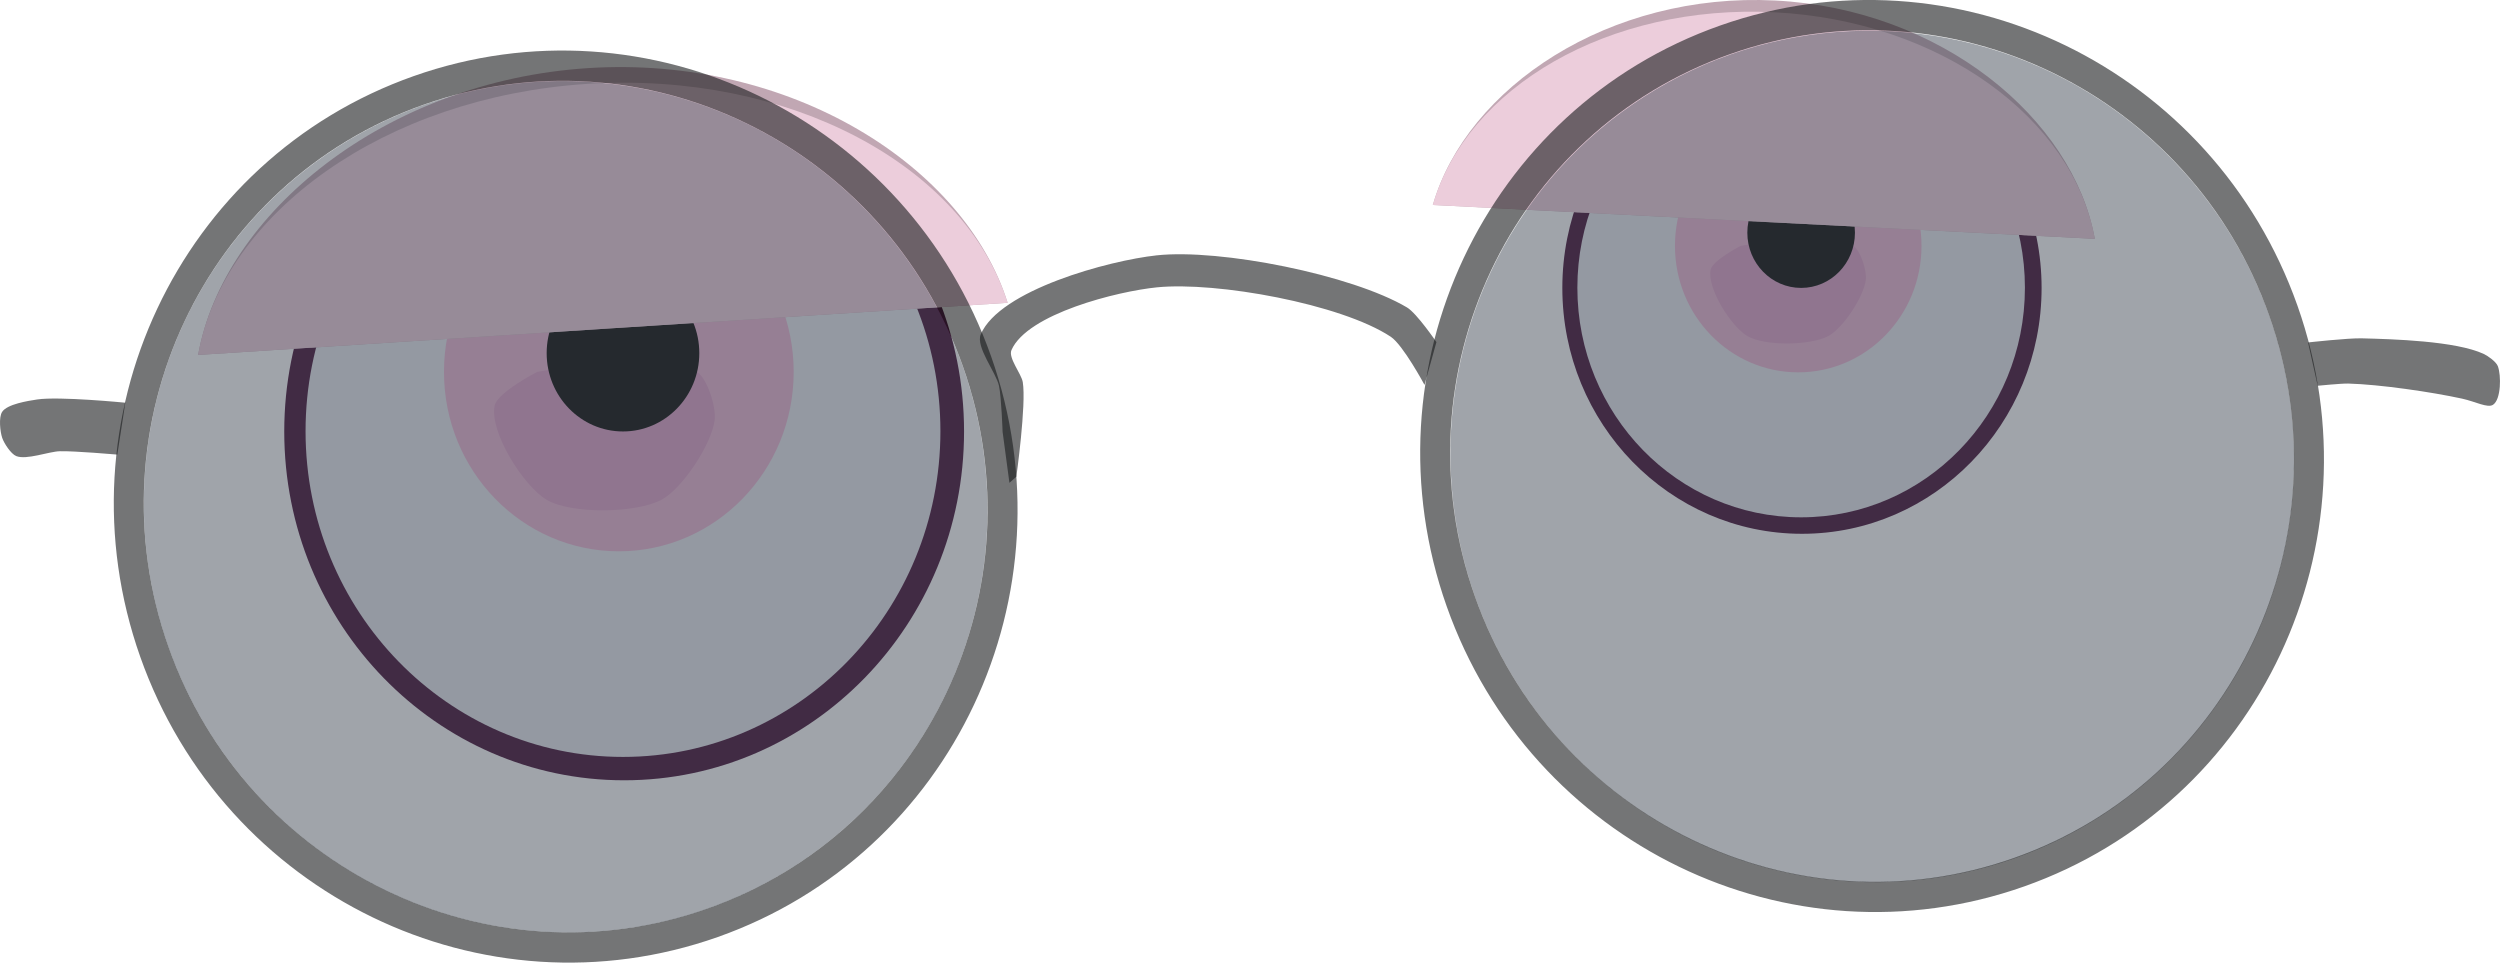 <?xml version="1.0" encoding="utf-8"?>
<!-- Generator: Adobe Illustrator 17.0.0, SVG Export Plug-In . SVG Version: 6.00 Build 0)  -->
<!DOCTYPE svg PUBLIC "-//W3C//DTD SVG 1.1//EN" "http://www.w3.org/Graphics/SVG/1.1/DTD/svg11.dtd">
<svg version="1.1" id="Layer_1" xmlns="http://www.w3.org/2000/svg" xmlns:xlink="http://www.w3.org/1999/xlink" x="0px" y="0px"
	 width="72.851px" height="28.051px" viewBox="0 0 72.851 28.051" enable-background="new 0 0 72.851 28.051" xml:space="preserve">
<path opacity="0.6" fill="#181A1C" d="M29.216,12.583c0,0-0.035-1.011-0.105-1.339c-0.083-0.39-0.688-1.136-0.531-1.502
	c0.553-1.291,3.729-2.149,5.125-2.301c1.852-0.201,5.695,0.567,7.297,1.519c0.284,0.169,0.856,1.009,0.856,1.009l-0.347,1.247
	c0,0-0.627-1.167-0.984-1.403c-1.452-0.959-5.08-1.613-6.812-1.44c-1.149,0.115-3.779,0.771-4.241,1.829
	c-0.099,0.227,0.29,0.69,0.33,0.934c0.107,0.645-0.187,2.754-0.187,2.754l-0.202,0.18L29.216,12.583z"/>
<path opacity="0.6" fill="#181A1C" d="M3.652,11.735c0,0-1.935-0.191-2.571-0.094c-0.267,0.041-0.87,0.135-1.018,0.36
	c-0.105,0.159-0.06,0.581,0.002,0.761c0.054,0.158,0.253,0.465,0.407,0.528c0.296,0.121,0.952-0.133,1.272-0.141
	c0.419-0.011,1.675,0.098,1.675,0.098L3.652,11.735z"/>
<path opacity="0.6" fill="#181A1C" d="M67.257,9.979c0,0,1.17-0.13,1.561-0.12c0.897,0.023,2.748,0.075,3.561,0.456
	c0.123,0.057,0.361,0.228,0.409,0.355c0.101,0.265,0.097,0.972-0.141,1.126c-0.157,0.102-0.514-0.095-0.903-0.18
	c-0.89-0.194-2.403-0.415-3.316-0.439c-0.196-0.005-0.89,0.064-0.89,0.064L67.257,9.979z"/>
<ellipse fill="#410C33" cx="52.51" cy="8.39" rx="6.983" ry="7.165"/>
<ellipse fill="#E6E8EE" cx="52.486" cy="8.384" rx="6.521" ry="6.691"/>
<ellipse fill="#EBB4D3" cx="52.401" cy="7.165" rx="3.592" ry="3.685"/>
<path fill="#E4E9F0" d="M51.193,5.337c0.018-0.137-0.148-0.421-0.273-0.479c-0.085-0.039-0.319-0.011-0.369,0.068
	c-0.057,0.09,0.04,0.329,0.109,0.41c0.066,0.077,0.269,0.18,0.369,0.164C51.086,5.492,51.186,5.395,51.193,5.337z"/>
<path fill="#DEA1C8" d="M50.724,7.165c0,0-0.82,0.421-0.875,0.695c-0.108,0.542,0.594,1.652,1.07,1.933
	c0.508,0.299,1.838,0.278,2.358,0c0.435-0.233,1.036-1.151,1.094-1.641c0.031-0.261-0.146-0.837-0.361-0.987
	C53.335,6.695,50.724,7.165,50.724,7.165z"/>
<ellipse fill="#080907" cx="52.486" cy="6.781" rx="1.568" ry="1.609"/>
<ellipse fill="#410C33" cx="18.188" cy="12.574" rx="9.905" ry="10.164"/>
<ellipse fill="#E6E8EE" cx="18.154" cy="12.565" rx="9.25" ry="9.492"/>
<ellipse fill="#EBB4D3" cx="18.033" cy="10.837" rx="5.095" ry="5.228"/>
<path fill="#E4E9F0" d="M16.32,8.244c0.026-0.194-0.211-0.597-0.388-0.679c-0.121-0.056-0.453-0.016-0.524,0.097
	c-0.08,0.127,0.057,0.467,0.155,0.582c0.093,0.109,0.382,0.255,0.524,0.233C16.169,8.463,16.309,8.325,16.32,8.244z"/>
<path fill="#DEA1C8" d="M15.654,10.837c0,0-1.164,0.598-1.241,0.986c-0.153,0.768,0.843,2.344,1.517,2.741
	c0.72,0.425,2.607,0.395,3.345,0c0.617-0.33,1.469-1.633,1.552-2.328c0.044-0.37-0.207-1.187-0.513-1.4
	C19.359,10.17,15.654,10.837,15.654,10.837z"/>
<ellipse fill="#080907" cx="18.154" cy="10.291" rx="2.224" ry="2.282"/>
<g>
	<path fill="#C1A7B3" d="M51.731,0.015c4.827,0.247,8.68,3.432,9.313,6.945L41.753,5.973C42.741,2.543,46.904-0.232,51.731,0.015z"
		/>
</g>
<g>
	<path fill="#C1A7B3" d="M17.133,1.985c5.902-0.38,10.977,2.846,12.23,6.839L5.773,10.343C6.503,6.223,11.231,2.365,17.133,1.985z"
		/>
</g>
<g>
	<path fill="#ECCDDB" d="M51.711,0.358c4.827,0.247,8.701,3.09,9.333,6.602L41.753,5.973C42.741,2.543,46.884,0.111,51.711,0.358z"
		/>
</g>
<g>
	<path fill="#ECCDDB" d="M17.108,2.445c5.902-0.38,11.002,2.387,12.254,6.379L5.773,10.343C6.503,6.223,11.206,2.825,17.108,2.445z"
		/>
</g>
<path opacity="0.6" fill="#181A1C" d="M28.88,10.381C26.432,3.454,18.897-0.2,12.051,2.219C5.205,4.639,1.64,12.216,4.088,19.143
	c2.448,6.927,9.982,10.581,16.829,8.162C27.763,24.885,31.328,17.308,28.88,10.381z M20.623,26.473
	C14.23,28.732,7.196,25.32,4.91,18.852C2.624,12.385,5.953,5.31,12.345,3.051s13.427,1.153,15.713,7.621
	C30.344,17.14,27.015,24.214,20.623,26.473z"/>
<ellipse transform="matrix(0.943 -0.333 0.333 0.943 -3.977 6.336)" opacity="0.5" fill="#434A56" cx="16.484" cy="14.762" rx="12.276" ry="12.421"/>
<ellipse transform="matrix(0.943 -0.333 0.333 0.943 -1.31 18.937)" opacity="0.5" fill="#434A56" cx="54.553" cy="13.289" rx="12.276" ry="12.421"/>
<path opacity="0.6" fill="#181A1C" d="M66.949,8.908c-2.448-6.927-9.982-10.581-16.829-8.162
	c-6.846,2.419-10.411,9.996-7.963,16.923c2.448,6.927,9.982,10.581,16.829,8.162C65.832,23.412,69.397,15.836,66.949,8.908z
	 M58.692,25c-6.392,2.259-13.427-1.153-15.713-7.621c-2.286-6.468,1.043-13.542,7.435-15.801s13.427,1.153,15.713,7.621
	C68.413,15.667,65.084,22.741,58.692,25z"/>
</svg>
